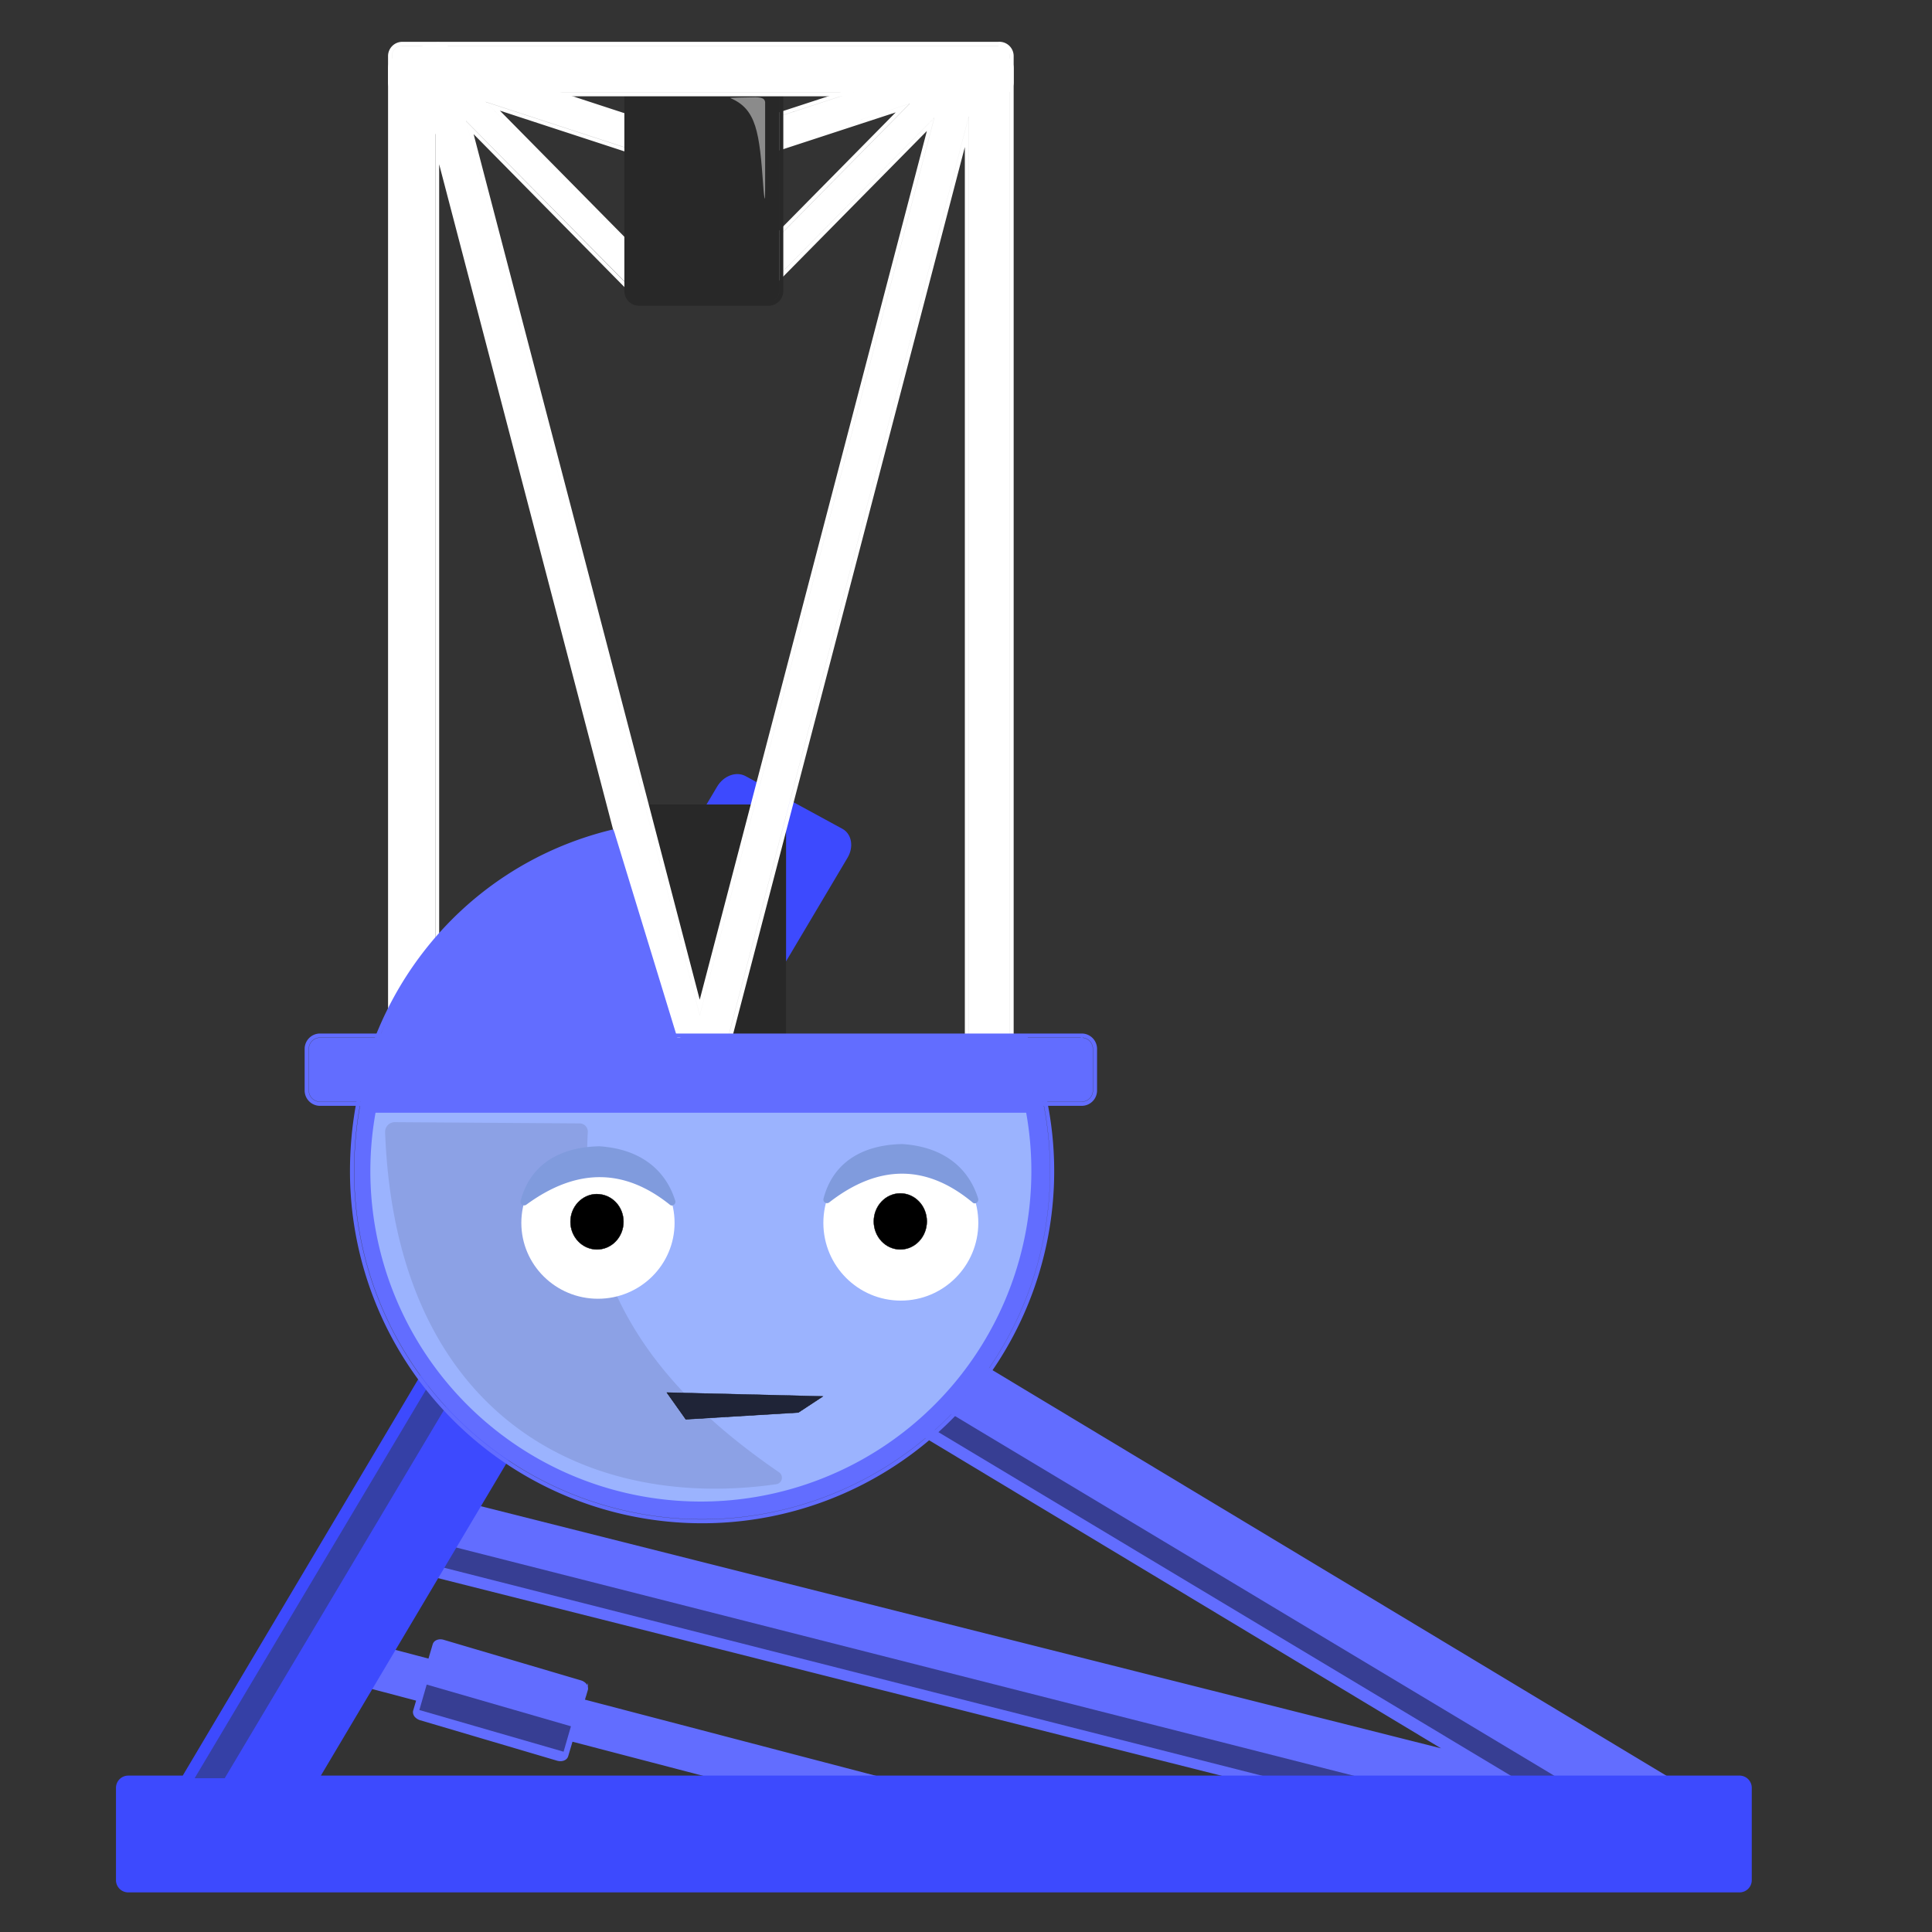 <svg xmlns="http://www.w3.org/2000/svg" viewBox="0 0 1000 1000"><rect x="0" y="0" width="1000" height="1000" fill="#333333" stroke="none"/><defs><style>.cls-1{fill:#626dff;stroke:#626dff;}.cls-1,.cls-3,.cls-5,.cls-6,.cls-7,.cls-8{stroke-miterlimit:10;}.cls-2{fill:#090c1f;opacity:0.48;}.cls-3,.cls-5{fill:#3d4afe;stroke:#3d4afe;}.cls-4{fill:#2e354d;opacity:0.49;}.cls-5,.cls-6{stroke-width:2px;fill-rule:evenodd;}.cls-6,.cls-8{fill:#282828;stroke:#282828;}.cls-13,.cls-7,.cls-9{fill:#fff;}.cls-7{stroke:#fff;}.cls-9{opacity:0.46;}.cls-10{fill:#9bb3fe;}.cls-11{opacity:0.1;}.cls-12{fill:#1f2437;}.cls-14{fill:#809bdd;}</style></defs><title>1m flat with face</title><g id="_1m_bottom_less" data-name="1m bottom less"><path class="cls-1" d="M882.2,932.54,473,686.26a5.26,5.26,0,0,0-7.27,1.43L447.46,718a5.25,5.25,0,0,0,2.14,7.1L754.42,908.49,230.05,776.25a5,5,0,0,0-6.07,3.6l-7.06,28a5,5,0,0,0,3.64,6L847.53,972a5,5,0,0,0,6.07-3.6l0-.2,5.2,3.13a5.26,5.26,0,0,0,7.28-1.42l18.21-30.27A5.25,5.25,0,0,0,882.2,932.54Zm-396.84-3.61L301.07,880.68l1.85-6.29c.39-1.3-.82-2.81-2.7-3.36l-70.8-20.92c-1.88-.56-3.71,0-4.1,1.35l-2.58,8.72-35-9.17a3.74,3.74,0,0,0-4.55,2.69l-3.14,12a3.74,3.74,0,0,0,2.65,4.58l34.42,9-1.89,6.4c-.39,1.31.82,2.82,2.7,3.37L288.71,910c1.88.56,3.71-.05,4.1-1.35l2.61-8.84,184.9,48.41a3.74,3.74,0,0,0,4.55-2.69l3.14-12A3.74,3.74,0,0,0,485.36,928.93Zm396.84,3.61.44-.74L473.4,685.52a6.78,6.78,0,0,0-3.48-1,5.73,5.73,0,0,0-5,2.71l-18.22,30.27a5.41,5.41,0,0,0-.78,2.82,6.45,6.45,0,0,0,3.22,5.46L749,906.23,230.26,775.42a5.54,5.54,0,0,0-1.45-.18,5.84,5.84,0,0,0-5.67,4.4l-7,28a5.76,5.76,0,0,0-.18,1.42,5.86,5.86,0,0,0,4.43,5.67l627,158.12a6,6,0,0,0,1.44.18,5.85,5.85,0,0,0,5.67-4.41h0l.05-.19-.83-.22-.45.74,5.21,3.14a6.72,6.72,0,0,0,3.47,1,5.76,5.76,0,0,0,5-2.71l18.21-30.27a5.43,5.43,0,0,0,.78-2.82,6.45,6.45,0,0,0-3.22-5.46l-.44.74-.45.74a4.73,4.73,0,0,1,2.38,4,3.72,3.72,0,0,1-.53,1.93l-18.21,30.27a4,4,0,0,1-3.51,1.87,5,5,0,0,1-2.58-.74l-6.21-3.73-.33,1.33h0a4.12,4.12,0,0,1-4,3.1,4.08,4.08,0,0,1-1-.13l-627-158.11a4.13,4.13,0,0,1-3.13-4,4.34,4.34,0,0,1,.12-1l7.06-28a4.13,4.13,0,0,1,4-3.11,4,4,0,0,1,1,.13l530,133.67L450.05,724.32a4.73,4.73,0,0,1-2.38-4,3.72,3.72,0,0,1,.53-1.93l18.22-30.27a4,4,0,0,1,3.5-1.87,5.12,5.12,0,0,1,2.59.73L881.75,933.28Zm-396.84-3.61.22-.84-183.43-48,1.63-5.54,0,.11a2.71,2.71,0,0,0,.11-.74,3.35,3.35,0,0,0-1-2.29,5.44,5.44,0,0,0-2.39-1.41l-70.79-20.92A5.62,5.62,0,0,0,228,849a4.49,4.49,0,0,0-2.17.52,2.84,2.84,0,0,0-1.37,1.66l-2.34,7.91-34.21-9a4.58,4.58,0,0,0-5.6,3.31l-3.14,12a4.34,4.34,0,0,0-.15,1.18,4.59,4.59,0,0,0,3.41,4.45L216,879.89l-1.77,6,.13-.41a2.33,2.33,0,0,0-.11.74,3.35,3.35,0,0,0,1,2.29,5.54,5.54,0,0,0,2.39,1.41l70.79,20.92a5.92,5.92,0,0,0,1.64.24,4.42,4.42,0,0,0,2.16-.52,2.86,2.86,0,0,0,1.38-1.66l2.37-8L480.1,949a4.58,4.58,0,0,0,5.6-3.31l3.14-12a4.36,4.36,0,0,0,.16-1.18,4.6,4.6,0,0,0-3.42-4.45l-.22.84-.22.83a2.86,2.86,0,0,1,2.13,2.78,2.74,2.74,0,0,1-.1.74l-3.14,12a2.88,2.88,0,0,1-2.77,2.17,2.55,2.55,0,0,1-.72-.1L294.83,898.74,292,908.37a1.09,1.09,0,0,1-.56.64,2.77,2.77,0,0,1-1.32.31,4.39,4.39,0,0,1-1.15-.17l-70.79-20.93a3.69,3.69,0,0,1-1.63-1,1.6,1.6,0,0,1-.53-1.09l0-.25,2.15-7.26-35.28-9.24a2.85,2.85,0,0,1-2.13-2.77,2.76,2.76,0,0,1,.1-.75l3.14-12a2.88,2.88,0,0,1,2.78-2.17,2.94,2.94,0,0,1,.71.09l35.83,9.39,2.82-9.53a1.1,1.1,0,0,1,.56-.63,2.77,2.77,0,0,1,1.32-.31,4.39,4.39,0,0,1,1.15.17L300,871.86a3.68,3.68,0,0,1,1.63.94,1.68,1.68,0,0,1,.53,1.1l0,.25L300,881.29l185.16,48.47Z"/><path class="cls-2" d="M224.11,797.93l-2.88,11.33L707.87,933l2.88-11.33L224.11,797.93m-3.25,74-3.8,13.17,74.65,21.58,3.81-13.16-74.66-21.59m191.76-188-5.95,9.91L847,958.11l5.94-9.91L412.62,683.93"/><path class="cls-3" d="M905.3,925.39v47.76a5,5,0,0,1-5,5H66.37a5,5,0,0,1-5-5V925.39a5,5,0,0,1,5-5h29L281.68,606.82,334,633.76,163.7,920.41H900.32A5,5,0,0,1,905.3,925.39Zm-5-5v-.86H165.22l170-286.14-53.87-27.73L94.87,919.55H66.37a5.84,5.84,0,0,0-5.84,5.84v47.76A5.84,5.84,0,0,0,66.37,979h834a5.83,5.83,0,0,0,5.84-5.84V925.39a5.83,5.83,0,0,0-5.84-5.84v1.72a4.11,4.11,0,0,1,4.11,4.12v47.76a4.11,4.11,0,0,1-4.11,4.12H66.37a4.11,4.11,0,0,1-4.11-4.12V925.39a4.11,4.11,0,0,1,4.11-4.12H95.85L282,608l50.8,26.15L162.19,921.27H900.32Z"/><path class="cls-4" d="M245.29,677.68l11.48,6.84L116.3,920.41H100.74L245.29,677.68"/></g><g id="_1m_rotating_top" data-name="1m rotating top"><path class="cls-5" d="M285.34,553.58l86.71-145.93c3.06-5.15,9-7.42,13.37-5.06l50.12,27.28c4.32,2.35,5.35,8.43,2.29,13.58L373,552.66"/><path class="cls-6" d="M329.17,417.39h70.36a6.34,6.34,0,0,1,6.34,6.34V549.87a6.33,6.33,0,0,1-6.34,6.33H329.17a6.33,6.33,0,0,1-6.34-6.33V423.73A6.34,6.34,0,0,1,329.17,417.39Z"/><path class="cls-7" d="M523.16,35.45V579.27a5.71,5.71,0,0,1-5.56,5.85H506.48a5.71,5.71,0,0,1-5.57-5.85V64.3l-129.36,495,.82,3.16a6.18,6.18,0,0,1-3.52,7.18L366,580.48a6.19,6.19,0,0,1-7.59,4.36L353,583.41a6.19,6.19,0,0,1-4.5-7.51l4.35-16.63-127-486v506a5.85,5.85,0,0,1-5.86,5.85h-11.7a5.85,5.85,0,0,1-5.86-5.85V35.45a5.85,5.85,0,0,1,5.86-5.85h6.92a6.27,6.27,0,0,1,4.51-4.53l5.44-1.42A6.2,6.2,0,0,1,232.7,28l1.79,6.86.09.07,2.25,2.28c1.75-2.53,4.49-3.83,6.95-3l94.59,30.94c3.19,1.05,4.69,5.25,3.33,9.39s-5,6.64-8.23,5.59l-80.2-26.23,85.26,86.41a5.67,5.67,0,0,1-.35,8l-2.5,2.46a5.65,5.65,0,0,1-8,.24l-85.5-86.66,120,459.12L482.6,62.7,395.5,151a5.65,5.65,0,0,1-8-.24l-2.5-2.46a5.67,5.67,0,0,1-.35-8L469,54.79,384.45,82.45c-3.19,1-6.88-1.46-8.23-5.59s.14-8.34,3.33-9.38l94.59-30.94c3-1,6.49,1.21,8,5l6.47-6.56a5.65,5.65,0,0,1,8,.24l2.51,2.47c.13.13.24.29.36.43l1.45.38v-3a5.71,5.71,0,0,1,5.57-5.85H517.6A5.71,5.71,0,0,1,523.16,35.45ZM517.6,29.6v-1H506.48a6.45,6.45,0,0,0-4.67,2,7,7,0,0,0-1.91,4.84v1.7l-.18,0-.26,1,.78-.65a5.76,5.76,0,0,0-.43-.51l-2.5-2.46a7.06,7.06,0,0,0-4.95-2.07,6.24,6.24,0,0,0-4.48,1.84l-6.47,6.55.73.72.94-.38a10.19,10.19,0,0,0-3.06-4.2,7.12,7.12,0,0,0-4.39-1.64,6,6,0,0,0-1.81.29L379.23,66.51a6.14,6.14,0,0,0-3.37,2.78,8.87,8.87,0,0,0-1.16,4.5,10.91,10.91,0,0,0,.55,3.38,10.47,10.47,0,0,0,3.06,4.69A7.23,7.23,0,0,0,383,83.71a6,6,0,0,0,1.82-.29l80.59-26.36-81.42,82.52a6.22,6.22,0,0,0-1.78,4.41,7,7,0,0,0,2.13,5l2.5,2.47a7.12,7.12,0,0,0,4.95,2.07,6.27,6.27,0,0,0,4.48-1.84l84.44-85.59L362.18,519.42l-118-451.68,82.84,84a6.25,6.25,0,0,0,4.48,1.84,7.08,7.08,0,0,0,4.94-2.07l2.5-2.47a7.06,7.06,0,0,0,2.14-5,6.27,6.27,0,0,0-1.78-4.41L256.93,56.15l76.22,24.93a6,6,0,0,0,1.81.29,7.29,7.29,0,0,0,4.65-1.85,10.47,10.47,0,0,0,3.06-4.69,11,11,0,0,0,.55-3.38,8.87,8.87,0,0,0-1.16-4.5,6.12,6.12,0,0,0-3.38-2.78L244.1,33.23a5.71,5.71,0,0,0-1.81-.29,6.77,6.77,0,0,0-3.49,1A9.28,9.28,0,0,0,236,36.64l.84.58.72-.72-2.28-2.31-.14-.11-.64.79,1-.26-1.79-6.86a7.17,7.17,0,0,0-7-5.32,7.06,7.06,0,0,0-1.87.24l-5.44,1.42a7.29,7.29,0,0,0-5.24,5.26l1,.25v-1h-6.92a6.88,6.88,0,0,0-6.88,6.87V579.27a6.88,6.88,0,0,0,6.88,6.87h11.7a6.86,6.86,0,0,0,6.87-6.87V81.14l125,478.13-4.28,16.37a6.93,6.93,0,0,0-.23,1.79,7.25,7.25,0,0,0,5.45,7l5.44,1.42a7.5,7.5,0,0,0,1.87.24,7.19,7.19,0,0,0,7-5.32l2.84-10.88-1-.25.41.93a7.14,7.14,0,0,0,4.1-8.36l-.76-2.91L499.9,72.2V579.27a7,7,0,0,0,1.91,4.84,6.41,6.41,0,0,0,4.67,2H517.6a6.41,6.41,0,0,0,4.67-2,7,7,0,0,0,1.9-4.84V35.45a7,7,0,0,0-1.9-4.84,6.45,6.45,0,0,0-4.67-2v2A4.38,4.38,0,0,1,520.79,32a5,5,0,0,1,1.35,3.44V579.27a5,5,0,0,1-1.35,3.44,4.39,4.39,0,0,1-3.19,1.4H506.48a4.39,4.39,0,0,1-3.2-1.4,5,5,0,0,1-1.35-3.44V56.39L370.5,559.27l.89,3.42a5.08,5.08,0,0,1,.16,1.27,5.18,5.18,0,0,1-3.12,4.72l-.44.2-3,11.34a5.14,5.14,0,0,1-5,3.81,5.35,5.35,0,0,1-1.36-.18l-5.44-1.42a5.11,5.11,0,0,1-3.76-6.28l4.41-16.88L224.77,65.32v514a4.85,4.85,0,0,1-4.84,4.84h-11.7a4.83,4.83,0,0,1-4.84-4.84V35.45a4.81,4.81,0,0,1,4.84-4.83h7.71l.19-.77a5.24,5.24,0,0,1,3.78-3.79l5.45-1.43a5.21,5.21,0,0,1,1.35-.17,5.13,5.13,0,0,1,5,3.81l1.88,7.17.31.26L237,38.8l.7-1a7.36,7.36,0,0,1,2.19-2.1,4.78,4.78,0,0,1,2.44-.73,3.59,3.59,0,0,1,1.17.19L338.05,66.1A4.15,4.15,0,0,1,340.31,68a6.83,6.83,0,0,1,.88,3.46,9.08,9.08,0,0,1-.45,2.75A8.36,8.36,0,0,1,338.28,78,5.11,5.11,0,0,1,335,79.33a3.86,3.86,0,0,1-1.17-.18L249.6,51.61,337.8,141a4.21,4.21,0,0,1,1.2,3,5,5,0,0,1-1.53,3.56L335,150a5.05,5.05,0,0,1-3.52,1.48,4.18,4.18,0,0,1-3-1.23L240.24,60.9,362.18,527.46,484.55,59.28l-89.78,91a4.2,4.2,0,0,1-3,1.23,5.05,5.05,0,0,1-3.52-1.48l-2.5-2.47a5,5,0,0,1-1.53-3.56,4.17,4.17,0,0,1,1.2-3l87.3-88.49-88.56,29a3.93,3.93,0,0,1-1.18.18,5.15,5.15,0,0,1-3.32-1.36,8.43,8.43,0,0,1-2.45-3.77,9,9,0,0,1-.45-2.75,6.85,6.85,0,0,1,.88-3.46,4.15,4.15,0,0,1,2.26-1.89L474.46,37.5a3.86,3.86,0,0,1,1.17-.18,5.07,5.07,0,0,1,3.13,1.2,8,8,0,0,1,2.43,3.36l.58,1.44,7.56-7.66a4.17,4.17,0,0,1,3-1.24,5,5,0,0,1,3.52,1.48l2.5,2.47.31.37.2.25,3,.79V35.45A5,5,0,0,1,503.28,32a4.38,4.38,0,0,1,3.2-1.39H517.6Z"/><path class="cls-8" d="M403.89,30.38V150.65a6,6,0,0,1-6.05,6H330.76a6,6,0,0,1-6-6V30.38a6,6,0,0,1,6-6.05h67.08A6.05,6.05,0,0,1,403.89,30.38Zm-6.05-6.05v-1H330.76a7.09,7.09,0,0,0-7.09,7.1V150.65a7.09,7.09,0,0,0,7.09,7.09h67.08a7.1,7.1,0,0,0,7.1-7.09V30.38a7.1,7.1,0,0,0-7.1-7.1v2.1a5,5,0,0,1,5,5V150.65a5,5,0,0,1-5,5H330.76a5,5,0,0,1-5-5V30.38a5,5,0,0,1,5-5h67.08Z"/><path class="cls-9" d="M390.91,50.33c4.38.08,4.84,1.13,5.12,2.47V97.18c0,1.23,0,5.34-.16,5.67,0,0,0,.05,0,.05-.21,0-.66-3.78-.79-6.37-2-28.21-3.53-40-17-45.74-1.48-.26,8.4-.38,12.85-.46"/><path class="cls-7" d="M523.16,29V42.48a5.85,5.85,0,0,1-5.86,5.85H208.23a5.85,5.85,0,0,1-5.86-5.85V29a5.85,5.85,0,0,1,5.86-5.85H517.3A5.85,5.85,0,0,1,523.16,29Zm-5.86-5.85v-1H208.23A6.89,6.89,0,0,0,201.35,29V42.48a6.88,6.88,0,0,0,6.88,6.87H517.3a6.87,6.87,0,0,0,6.87-6.87V29a6.88,6.88,0,0,0-6.87-6.87v2A4.81,4.81,0,0,1,522.14,29V42.48a4.83,4.83,0,0,1-4.84,4.84H208.23a4.83,4.83,0,0,1-4.84-4.84V29a4.81,4.81,0,0,1,4.84-4.83H517.3Z"/><path class="cls-1" d="M544.05,606.28a180.65,180.65,0,1,1-361.3,0c0-85.17,55.3-155.5,134.61-174.58L350,541.2l4.24-4H530.35A180,180,0,0,1,544.05,606.28Zm-13.7-69.09v-1.1H353.84l-3.2,3L317.72,431.54l-.59-1.67c-79.8,19.19-135.48,90.72-135.48,176.41a181.75,181.75,0,1,0,349.72-69.51l-.28-.68h-.74v1.1l-1,.42a179.57,179.57,0,1,1-345.49,68.67c0-84.65,55-155.78,133.87-174.74l-.45-1.29.45,1.29,31.73,111.73,5.27-5H530.35v-1.1l-1,.42Z"/><path class="cls-1" d="M566.23,542.89v21.55a6.33,6.33,0,0,1-6.33,6.34H165.63a6.33,6.33,0,0,1-6.33-6.34V542.89a6.33,6.33,0,0,1,6.33-6.34H559.9A6.33,6.33,0,0,1,566.23,542.89Zm-6.33-6.34v-1.1H165.63a7.45,7.45,0,0,0-7.44,7.44v21.55a7.45,7.45,0,0,0,7.44,7.44H559.9a7.44,7.44,0,0,0,7.43-7.44V542.89a7.44,7.44,0,0,0-7.43-7.44v2.2a5.24,5.24,0,0,1,5.23,5.24v21.55a5.22,5.22,0,0,1-5.23,5.24H165.63a5.22,5.22,0,0,1-5.23-5.24V542.89a5.24,5.24,0,0,1,5.23-5.24H559.9Z"/><path class="cls-10" d="M531.15,575.94a171.07,171.07,0,1,1-336.77,0"/><path class="cls-11" d="M304.25,586c-4.63,80.47,36.75,133.39,99,176.06a3.41,3.41,0,0,1-1.67,6.2C304,782.19,204.87,733.7,199.33,586a5,5,0,0,1,5-5.17l95.75.64A4.25,4.25,0,0,1,304.25,586Z"/></g><g id="Layer_3" data-name="Layer 3"><g id="Neutral"><polygon class="cls-12" points="345.17 720.8 425.9 722.74 413.22 731.08 354.96 734.58 345.17 720.8"/><path d="M345.34,720.89l80.28,1.93L413.21,731,355,734.49l-9.66-13.6m-.34-.18,9.92,14,58.35-3.52,12.9-8.49L345,720.71Z"/></g><g id="right_normal" data-name="right normal"><ellipse class="cls-13" cx="309.5" cy="632.96" rx="39.66" ry="39.27"/></g><g id="Right_Pupil" data-name="Right Pupil"><path d="M309,646.71c-7.57,0-13.73-6.43-13.73-14.33s6.16-14.33,13.73-14.33,13.72,6.43,13.72,14.33S316.61,646.71,309,646.71Z"/><path d="M309,618.14c7.52,0,13.63,6.39,13.63,14.24s-6.11,14.24-13.63,14.24-13.63-6.39-13.63-14.24,6.11-14.24,13.63-14.24m0-.19c-7.63,0-13.82,6.46-13.82,14.43s6.19,14.43,13.82,14.43,13.82-6.46,13.82-14.43S316.67,618,309,618Z"/></g><path class="cls-14" d="M349.51,621.52c-5.08-16.36-18.47-26.85-39.28-28.21-22,.46-36.17,10.54-40.78,28.37a1.88,1.88,0,0,0,2.89,1.92c26.85-19.7,51.45-18.44,74.42,0C348.1,624.73,350,623.12,349.51,621.52Z"/><g id="left_normal" data-name="left normal"><ellipse class="cls-13" cx="466.27" cy="632.96" rx="40.1" ry="40.23"/></g><g id="Left_Pupil" data-name="Left Pupil"><path d="M466,646.71c-7.57,0-13.73-6.5-13.73-14.51s6.16-14.51,13.73-14.51,13.73,6.51,13.73,14.51S473.55,646.71,466,646.71Z"/><path d="M466,617.79c7.52,0,13.63,6.46,13.63,14.41S473.5,646.62,466,646.62s-13.64-6.47-13.64-14.42,6.12-14.41,13.64-14.41m0-.19c-7.63,0-13.82,6.54-13.82,14.6s6.19,14.61,13.82,14.61,13.82-6.54,13.82-14.61-6.19-14.6-13.82-14.6Z"/></g><path class="cls-14" d="M506.29,620.37C501.21,604,487.82,593.51,467,592.16c-22,.45-36.18,10.54-40.78,28.36a1.87,1.87,0,0,0,2.88,1.92c25.63-20,50.57-19.87,74.43.06C504.86,623.6,506.78,622,506.29,620.37Z"/></g></svg>